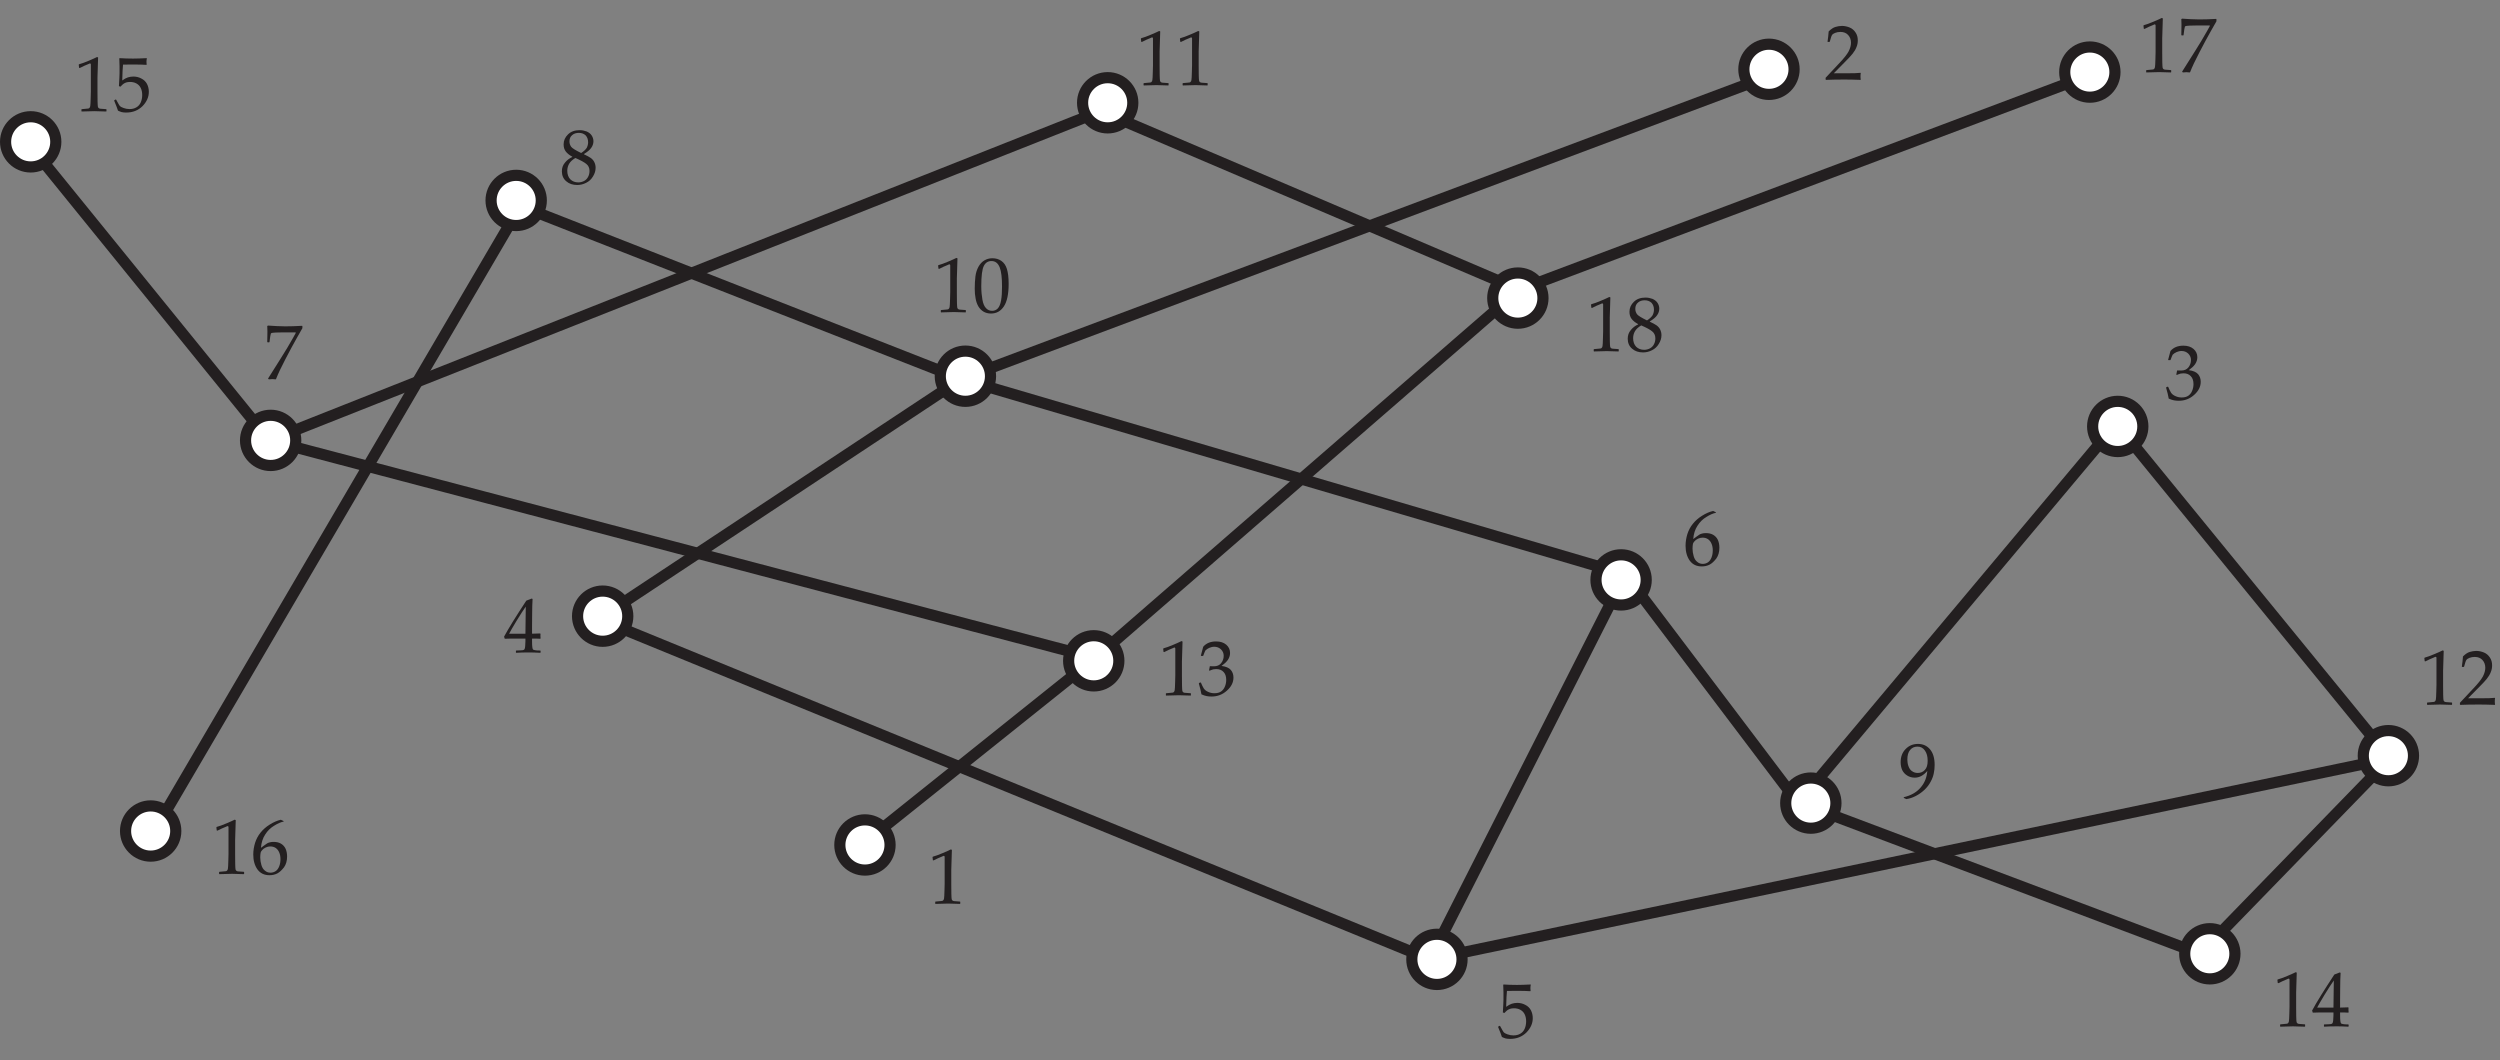 <?xml version="1.0" encoding="UTF-8"?>
<svg xmlns="http://www.w3.org/2000/svg" xmlns:xlink="http://www.w3.org/1999/xlink" width="448pt" height="190pt" viewBox="0 0 448 190" version="1.1">
<rect x="0" y="0" width="448" height="190" fill="#808080" stroke="none"/>
<defs>
<g>
<symbol overflow="visible" id="glyph0-0">
<path style="stroke:none;" d="M 4.016 -4.047 C 4.016 -4.312 3.938 -4.531 3.75 -4.703 C 3.578 -4.891 3.344 -4.969 3.047 -4.969 C 2.641 -4.969 2.328 -4.828 2.078 -4.547 C 1.828 -4.266 1.703 -3.938 1.703 -3.547 C 1.703 -3.031 1.859 -2.625 2.172 -2.312 C 2.484 -1.984 2.891 -1.828 3.422 -1.828 C 3.984 -1.828 4.484 -2.031 4.891 -2.438 C 5.297 -2.844 5.5 -3.344 5.5 -3.953 C 5.5 -4.641 5.25 -5.188 4.781 -5.641 C 4.297 -6.078 3.719 -6.281 3.047 -6.281 C 2.344 -6.281 1.719 -6.016 1.203 -5.5 C 0.688 -4.969 0.438 -4.344 0.438 -3.609 C 0.438 -2.703 0.734 -1.953 1.328 -1.344 C 1.953 -0.75 2.719 -0.469 3.672 -0.469 C 4.641 -0.469 5.438 -0.812 6.094 -1.516 C 6.75 -2.219 7.062 -3.062 7.062 -4.062 C 7.062 -4.891 6.812 -5.594 6.312 -6.203 C 5.812 -6.797 5.141 -7.203 4.312 -7.375 L 4.047 -6.875 C 4.781 -6.703 5.359 -6.375 5.781 -5.875 C 6.203 -5.391 6.406 -4.766 6.406 -4 C 6.406 -3.156 6.141 -2.453 5.641 -1.859 C 5.125 -1.281 4.484 -1 3.688 -1 C 2.938 -1 2.312 -1.25 1.812 -1.75 C 1.297 -2.234 1.047 -2.875 1.047 -3.641 C 1.047 -4.219 1.25 -4.703 1.641 -5.109 C 2.031 -5.531 2.5 -5.719 3.062 -5.719 C 3.562 -5.719 4 -5.547 4.359 -5.188 C 4.703 -4.828 4.891 -4.375 4.891 -3.844 C 4.891 -3.438 4.75 -3.062 4.484 -2.766 C 4.203 -2.484 3.844 -2.344 3.422 -2.344 C 3.078 -2.344 2.797 -2.453 2.578 -2.688 C 2.359 -2.922 2.234 -3.188 2.234 -3.5 C 2.234 -3.797 2.312 -4.047 2.453 -4.234 C 2.594 -4.422 2.781 -4.516 3.031 -4.516 C 3.391 -4.516 3.562 -4.359 3.562 -4 C 3.562 -3.797 3.422 -3.641 3.125 -3.547 L 3.297 -3.25 C 3.781 -3.344 4.016 -3.609 4.016 -4.047 Z M 4.016 -4.047 "/>
</symbol>
<symbol overflow="visible" id="glyph0-1">
<path style="stroke:none;" d="M 1.844 -8.125 L 2.516 -8.406 C 2.688 -8.484 2.781 -8.531 2.828 -8.547 C 2.859 -8.547 2.891 -8.547 2.891 -8.547 C 2.969 -8.547 3.016 -8.5 3.031 -8.391 C 3.031 -8.266 3.031 -7.547 3.031 -6.234 L 3.031 -3.531 C 3.031 -3.516 3.031 -3.109 3 -2.344 C 2.984 -1.547 2.953 -1.078 2.922 -0.906 C 2.891 -0.75 2.844 -0.641 2.781 -0.594 C 2.75 -0.531 2.656 -0.484 2.562 -0.469 C 2.469 -0.453 2.078 -0.406 1.406 -0.359 L 1.344 -0.312 L 1.344 0 L 1.391 0.062 C 2.594 0.016 3.359 0 3.672 0 C 4.078 0 4.781 0.016 5.781 0.062 L 5.828 0 L 5.828 -0.312 L 5.781 -0.359 C 5.188 -0.391 4.828 -0.422 4.719 -0.438 C 4.594 -0.453 4.516 -0.484 4.438 -0.547 C 4.375 -0.594 4.328 -0.672 4.297 -0.766 C 4.266 -0.875 4.25 -1.188 4.234 -1.734 C 4.234 -2.281 4.219 -2.875 4.219 -3.5 L 4.219 -6.031 C 4.219 -6.438 4.25 -7.625 4.328 -9.625 L 4.141 -9.703 C 3.844 -9.547 3.344 -9.328 2.641 -9.031 C 1.953 -8.734 1.375 -8.531 0.922 -8.406 L 0.859 -8.328 L 0.922 -7.766 L 1.047 -7.734 C 1.297 -7.875 1.562 -8 1.844 -8.125 Z M 1.844 -8.125 "/>
</symbol>
<symbol overflow="visible" id="glyph0-2">
<path style="stroke:none;" d="M 1.562 0.172 C 1.781 0.219 2.047 0.25 2.359 0.25 C 3.547 0.25 4.516 -0.141 5.297 -0.906 C 6.047 -1.688 6.422 -2.531 6.422 -3.469 C 6.422 -3.969 6.312 -4.438 6.094 -4.875 C 5.859 -5.312 5.531 -5.625 5.062 -5.859 C 4.625 -6.094 4.141 -6.203 3.641 -6.203 C 3.297 -6.203 2.969 -6.141 2.656 -6.047 C 2.359 -5.953 2.031 -5.766 1.656 -5.5 C 1.688 -6.859 1.734 -7.797 1.797 -8.344 C 1.984 -8.344 2.672 -8.359 3.859 -8.359 C 4.75 -8.359 5.453 -8.328 5.969 -8.297 L 6.031 -8.344 C 6.016 -8.562 6 -8.719 6 -8.812 C 6 -9.016 6.016 -9.219 6.062 -9.438 L 6.031 -9.5 C 5.078 -9.453 4.266 -9.422 3.578 -9.422 C 2.703 -9.422 1.906 -9.453 1.203 -9.5 L 1.125 -9.438 C 1.125 -9.375 1.125 -9.25 1.141 -9.047 C 1.156 -8.719 1.172 -8.375 1.172 -8.016 L 1.172 -6.797 C 1.172 -6.516 1.156 -6.234 1.141 -5.953 L 1.062 -4.484 L 1.344 -4.391 C 1.547 -4.609 1.703 -4.766 1.844 -4.875 C 1.984 -4.984 2.156 -5.062 2.359 -5.141 C 2.578 -5.203 2.797 -5.234 3.047 -5.234 C 3.453 -5.234 3.844 -5.156 4.188 -4.969 C 4.531 -4.781 4.797 -4.516 4.969 -4.156 C 5.141 -3.812 5.234 -3.391 5.234 -2.891 C 5.234 -2.406 5.141 -1.953 4.969 -1.562 C 4.797 -1.172 4.531 -0.875 4.172 -0.672 C 3.828 -0.469 3.422 -0.375 2.953 -0.375 C 2.594 -0.375 2.234 -0.438 1.906 -0.562 C 1.562 -0.688 1.359 -0.797 1.266 -0.891 C 1.156 -0.984 0.938 -1.375 0.562 -2.062 L 0.469 -2.094 L 0.234 -1.953 L 0.219 -1.859 C 0.562 -1.031 0.781 -0.453 0.891 -0.094 C 1.141 0.031 1.359 0.109 1.562 0.172 Z M 1.562 0.172 "/>
</symbol>
<symbol overflow="visible" id="glyph0-3">
<path style="stroke:none;" d="M 1.828 0.016 C 2.594 0 3.172 0 3.625 0 C 3.844 0 4.281 0 4.969 0.016 C 5.641 0.031 6.141 0.062 6.484 0.062 L 6.531 0 C 6.5 -0.141 6.484 -0.328 6.484 -0.547 C 6.484 -0.797 6.5 -1 6.531 -1.156 L 6.484 -1.203 C 5.938 -1.141 5.234 -1.125 4.406 -1.125 L 1.703 -1.125 L 3.844 -3.297 C 4.375 -3.828 4.781 -4.266 5.078 -4.641 C 5.391 -5.031 5.609 -5.406 5.766 -5.812 C 5.938 -6.219 6 -6.625 6 -7.016 C 6 -7.562 5.875 -8.031 5.594 -8.438 C 5.328 -8.844 4.984 -9.141 4.531 -9.328 C 4.109 -9.5 3.641 -9.609 3.156 -9.609 C 2.75 -9.609 2.359 -9.531 1.984 -9.422 C 1.609 -9.312 1.219 -9.047 0.781 -8.625 C 0.734 -8.016 0.672 -7.406 0.578 -6.797 L 0.625 -6.734 L 0.906 -6.734 L 0.984 -6.797 C 1.156 -7.438 1.281 -7.844 1.391 -7.984 C 1.484 -8.125 1.672 -8.25 1.938 -8.359 C 2.219 -8.469 2.531 -8.531 2.891 -8.531 C 3.469 -8.531 3.938 -8.344 4.266 -7.984 C 4.609 -7.609 4.781 -7.141 4.781 -6.594 C 4.781 -6.125 4.641 -5.594 4.359 -5.047 C 4.078 -4.516 3.469 -3.734 2.516 -2.75 L 0.234 -0.312 L 0.234 0 L 0.312 0.062 C 0.594 0.047 1.094 0.031 1.828 0.016 Z M 1.828 0.016 "/>
</symbol>
<symbol overflow="visible" id="glyph0-4">
<path style="stroke:none;" d="M 1.656 0.156 C 1.922 0.203 2.219 0.234 2.516 0.234 C 3.562 0.234 4.484 -0.109 5.266 -0.812 C 6.062 -1.516 6.453 -2.297 6.453 -3.172 C 6.453 -3.703 6.297 -4.156 5.984 -4.531 C 5.656 -4.906 5.094 -5.156 4.312 -5.25 C 4.781 -5.594 5.172 -5.938 5.438 -6.312 C 5.703 -6.703 5.844 -7.109 5.844 -7.578 C 5.844 -8.172 5.609 -8.672 5.156 -9.062 C 4.688 -9.453 4.094 -9.641 3.344 -9.641 C 2.375 -9.641 1.594 -9.344 1.031 -8.688 L 0.609 -7.094 L 0.672 -7.047 L 0.984 -7.047 L 1.047 -7.094 C 1.219 -7.562 1.344 -7.875 1.422 -8.016 C 1.609 -8.203 1.828 -8.359 2.109 -8.484 C 2.391 -8.609 2.688 -8.688 3.016 -8.688 C 3.484 -8.688 3.891 -8.531 4.219 -8.219 C 4.531 -7.906 4.703 -7.531 4.703 -7.078 C 4.703 -6.562 4.547 -6.125 4.234 -5.734 C 3.922 -5.359 3.5 -5.188 2.969 -5.188 C 2.844 -5.188 2.609 -5.188 2.219 -5.203 L 2.078 -4.469 L 2.156 -4.391 C 2.469 -4.516 2.703 -4.609 2.859 -4.641 C 3 -4.672 3.172 -4.688 3.359 -4.688 C 3.922 -4.688 4.375 -4.516 4.672 -4.172 C 5 -3.844 5.156 -3.359 5.156 -2.75 C 5.156 -2.297 5.062 -1.891 4.906 -1.531 C 4.766 -1.172 4.516 -0.875 4.234 -0.672 C 3.938 -0.469 3.547 -0.359 3.031 -0.359 C 2.641 -0.359 2.281 -0.438 1.938 -0.594 C 1.594 -0.734 1.328 -0.938 1.141 -1.203 C 0.969 -1.484 0.797 -1.828 0.625 -2.25 L 0.547 -2.297 L 0.297 -2.203 L 0.25 -2.094 C 0.469 -1.344 0.625 -0.703 0.719 -0.156 C 1.078 0 1.391 0.109 1.656 0.156 Z M 1.656 0.156 "/>
</symbol>
<symbol overflow="visible" id="glyph0-5">
<path style="stroke:none;" d="M 4.547 0 C 5.078 0 5.75 0.016 6.562 0.062 L 6.625 0 L 6.625 -0.297 L 6.547 -0.344 C 6.125 -0.344 5.797 -0.359 5.625 -0.406 C 5.453 -0.438 5.312 -0.469 5.266 -0.531 C 5.203 -0.609 5.172 -0.734 5.141 -0.953 C 5.109 -1.156 5.094 -1.531 5.094 -2.047 L 5.094 -2.484 L 5.453 -2.484 C 5.734 -2.484 6.109 -2.484 6.547 -2.453 L 6.625 -2.516 C 6.609 -2.656 6.609 -2.812 6.594 -2.953 C 6.594 -3.031 6.609 -3.156 6.609 -3.328 L 6.547 -3.406 C 6.203 -3.391 5.719 -3.375 5.094 -3.359 L 5.094 -4.781 L 5.109 -6.703 C 5.109 -7.859 5.141 -8.812 5.188 -9.594 L 5.016 -9.656 L 4.062 -9.281 C 2.203 -6.453 0.875 -4.312 0.078 -2.828 L 0.203 -2.453 C 0.797 -2.484 1.547 -2.484 2.406 -2.484 L 3.906 -2.484 L 3.906 -1.984 C 3.906 -1.672 3.891 -1.375 3.859 -1.094 C 3.844 -0.797 3.781 -0.625 3.719 -0.562 C 3.672 -0.469 3.562 -0.438 3.438 -0.406 C 3.312 -0.391 2.922 -0.359 2.25 -0.344 L 2.203 -0.297 L 2.203 0 L 2.25 0.062 C 2.891 0.016 3.672 0 4.547 0 Z M 2.312 -5.656 C 2.984 -6.75 3.531 -7.609 3.969 -8.219 L 3.906 -3.359 L 0.984 -3.359 C 1.203 -3.797 1.656 -4.562 2.312 -5.656 Z M 2.312 -5.656 "/>
</symbol>
<symbol overflow="visible" id="glyph0-6">
<path style="stroke:none;" d="M 5.406 -9.688 C 4.766 -9.547 4.094 -9.25 3.422 -8.828 C 2.75 -8.406 2.203 -7.922 1.766 -7.375 C 1.328 -6.828 1.016 -6.234 0.797 -5.562 C 0.594 -4.891 0.469 -4.188 0.469 -3.453 C 0.469 -2.359 0.734 -1.453 1.234 -0.766 C 1.75 -0.078 2.453 0.25 3.375 0.25 C 3.906 0.25 4.375 0.141 4.797 -0.078 C 5.203 -0.297 5.594 -0.672 5.984 -1.172 C 6.344 -1.688 6.531 -2.328 6.531 -3.094 C 6.531 -3.625 6.438 -4.109 6.25 -4.516 C 6.062 -4.906 5.781 -5.203 5.406 -5.422 C 5.047 -5.625 4.609 -5.719 4.141 -5.719 C 3.875 -5.719 3.641 -5.703 3.438 -5.641 C 3.234 -5.594 3.078 -5.531 2.953 -5.453 C 2.844 -5.375 2.641 -5.25 2.375 -5.047 C 2.188 -4.906 2 -4.766 1.844 -4.656 C 1.922 -5.594 2.172 -6.391 2.609 -7.047 C 3.031 -7.719 3.562 -8.234 4.219 -8.625 C 4.844 -9.016 5.406 -9.266 5.906 -9.359 L 5.906 -9.453 Z M 1.781 -3.719 C 1.812 -3.922 1.922 -4.109 2.078 -4.266 C 2.219 -4.438 2.422 -4.578 2.703 -4.719 C 2.969 -4.844 3.25 -4.906 3.516 -4.906 C 3.891 -4.906 4.219 -4.812 4.5 -4.625 C 4.781 -4.422 4.984 -4.156 5.125 -3.812 C 5.281 -3.453 5.344 -3.062 5.344 -2.625 C 5.344 -2.188 5.281 -1.766 5.125 -1.359 C 4.969 -0.969 4.766 -0.672 4.484 -0.484 C 4.203 -0.297 3.891 -0.203 3.562 -0.203 C 3.156 -0.203 2.828 -0.328 2.547 -0.578 C 2.25 -0.812 2.047 -1.141 1.922 -1.594 C 1.797 -2.031 1.719 -2.484 1.719 -2.922 C 1.719 -3.281 1.75 -3.547 1.781 -3.719 Z M 1.781 -3.719 "/>
</symbol>
<symbol overflow="visible" id="glyph0-7">
<path style="stroke:none;" d="M 1.562 0.016 C 1.703 0.016 1.906 0.031 2.156 0.062 L 2.219 0 C 2.578 -0.922 3.141 -2.125 3.906 -3.578 C 4.672 -5.047 5.344 -6.312 5.953 -7.375 L 6.938 -9.109 L 6.938 -9.484 L 6.875 -9.531 C 5.781 -9.469 4.781 -9.438 3.844 -9.438 C 3.578 -9.438 3.078 -9.453 2.312 -9.484 C 1.547 -9.516 1.031 -9.547 0.781 -9.578 L 0.641 -9.5 C 0.672 -9.062 0.672 -8.719 0.672 -8.516 L 0.641 -6.641 L 0.703 -6.578 L 1 -6.578 L 1.047 -6.641 L 1.172 -7.609 C 1.219 -7.891 1.25 -8.062 1.281 -8.125 C 1.297 -8.172 1.359 -8.219 1.422 -8.25 C 1.5 -8.281 1.75 -8.297 2.156 -8.328 C 2.578 -8.344 3.047 -8.359 3.578 -8.359 L 5.703 -8.359 L 5.766 -8.281 C 5.641 -8.047 5.469 -7.734 5.25 -7.344 L 4.234 -5.594 L 3.047 -3.672 L 1.797 -1.688 C 1.281 -0.875 0.938 -0.344 0.781 -0.078 L 0.922 0.062 C 1.141 0.031 1.359 0.016 1.562 0.016 Z M 1.562 0.016 "/>
</symbol>
<symbol overflow="visible" id="glyph0-8">
<path style="stroke:none;" d="M 2.297 -4.781 C 1.781 -4.547 1.328 -4.203 0.984 -3.766 C 0.609 -3.328 0.438 -2.812 0.438 -2.219 C 0.438 -1.469 0.703 -0.875 1.219 -0.438 C 1.734 0.016 2.391 0.234 3.188 0.234 C 3.734 0.234 4.266 0.109 4.781 -0.156 C 5.297 -0.406 5.703 -0.781 6 -1.281 C 6.328 -1.797 6.484 -2.312 6.484 -2.859 C 6.484 -3.25 6.391 -3.594 6.234 -3.906 C 6.078 -4.203 5.859 -4.438 5.594 -4.625 C 5.344 -4.797 4.953 -5.016 4.406 -5.266 L 4.406 -5.328 C 5.047 -5.719 5.469 -6.078 5.719 -6.453 C 5.969 -6.812 6.094 -7.203 6.094 -7.609 C 6.094 -7.984 5.984 -8.328 5.781 -8.641 C 5.578 -8.953 5.266 -9.188 4.891 -9.359 C 4.5 -9.5 4.094 -9.594 3.625 -9.594 C 2.75 -9.594 2.047 -9.344 1.531 -8.828 C 1.016 -8.328 0.75 -7.734 0.75 -7.047 C 0.75 -6.531 0.875 -6.125 1.141 -5.766 C 1.406 -5.422 1.797 -5.109 2.297 -4.844 Z M 2.109 -6.609 C 1.906 -6.891 1.797 -7.203 1.797 -7.578 C 1.797 -8.062 1.953 -8.438 2.281 -8.703 C 2.594 -8.984 3 -9.109 3.484 -9.109 C 3.984 -9.109 4.375 -8.953 4.688 -8.672 C 4.984 -8.359 5.141 -7.938 5.141 -7.422 C 5.141 -7.062 5.047 -6.734 4.891 -6.422 C 4.703 -6.125 4.375 -5.812 3.891 -5.5 C 2.906 -5.984 2.312 -6.344 2.109 -6.609 Z M 4.812 -3.547 C 5.188 -3.25 5.391 -2.828 5.391 -2.297 C 5.391 -1.922 5.312 -1.562 5.156 -1.266 C 5 -0.938 4.766 -0.688 4.438 -0.5 C 4.109 -0.328 3.766 -0.234 3.375 -0.234 C 2.797 -0.234 2.328 -0.422 1.953 -0.781 C 1.594 -1.156 1.406 -1.672 1.406 -2.328 C 1.406 -2.781 1.531 -3.203 1.734 -3.562 C 1.953 -3.938 2.312 -4.281 2.859 -4.609 C 3.797 -4.203 4.453 -3.844 4.812 -3.547 Z M 4.812 -3.547 "/>
</symbol>
<symbol overflow="visible" id="glyph0-9">
<path style="stroke:none;" d="M 1.359 0.281 C 1.922 0.203 2.484 0.016 3.062 -0.281 C 3.641 -0.578 4.156 -0.953 4.625 -1.391 C 5.078 -1.828 5.453 -2.312 5.719 -2.828 C 6 -3.328 6.188 -3.844 6.281 -4.328 C 6.391 -4.812 6.438 -5.328 6.438 -5.859 C 6.438 -7.062 6.156 -8 5.609 -8.641 C 5.062 -9.281 4.359 -9.609 3.453 -9.609 C 2.578 -9.609 1.844 -9.312 1.25 -8.703 C 0.656 -8.109 0.344 -7.328 0.344 -6.328 C 0.344 -5.797 0.453 -5.312 0.625 -4.922 C 0.828 -4.516 1.109 -4.203 1.5 -3.953 C 1.891 -3.703 2.359 -3.562 2.875 -3.562 C 3.703 -3.562 4.453 -3.969 5.125 -4.766 C 5.031 -3.562 4.625 -2.578 3.891 -1.75 C 3.172 -0.922 2.172 -0.359 0.906 -0.062 L 0.906 0.062 Z M 2.047 -8.531 C 2.375 -8.938 2.828 -9.125 3.375 -9.125 C 3.938 -9.125 4.375 -8.891 4.703 -8.406 C 5.031 -7.938 5.188 -7.344 5.188 -6.578 C 5.188 -5.859 5.031 -5.312 4.688 -4.953 C 4.375 -4.594 3.938 -4.406 3.406 -4.406 C 3.016 -4.406 2.672 -4.516 2.375 -4.734 C 2.094 -4.922 1.891 -5.219 1.75 -5.609 C 1.609 -5.984 1.547 -6.391 1.547 -6.781 C 1.547 -7.547 1.703 -8.141 2.047 -8.531 Z M 2.047 -8.531 "/>
</symbol>
<symbol overflow="visible" id="glyph0-10">
<path style="stroke:none;" d="M 0.578 -2.422 C 0.672 -1.875 0.844 -1.406 1.078 -1 C 1.328 -0.594 1.641 -0.281 2.016 -0.062 C 2.391 0.156 2.844 0.266 3.328 0.266 C 4.328 0.266 5.094 -0.172 5.656 -1.031 C 6.219 -1.891 6.5 -3.234 6.5 -5.047 C 6.5 -6.172 6.391 -7.062 6.188 -7.719 C 5.984 -8.375 5.656 -8.844 5.188 -9.172 C 4.734 -9.484 4.188 -9.641 3.578 -9.641 C 3.031 -9.641 2.562 -9.5 2.141 -9.25 C 1.719 -9 1.375 -8.625 1.094 -8.125 C 0.812 -7.609 0.625 -7.031 0.547 -6.391 C 0.469 -5.719 0.422 -5 0.422 -4.188 C 0.422 -3.562 0.469 -2.984 0.578 -2.422 Z M 2.062 -8.281 C 2.359 -8.859 2.812 -9.141 3.422 -9.141 C 4.094 -9.141 4.578 -8.781 4.891 -8.016 C 5.188 -7.281 5.312 -6.125 5.312 -4.562 C 5.312 -3.562 5.266 -2.75 5.141 -2.062 C 5.016 -1.391 4.812 -0.906 4.531 -0.625 C 4.266 -0.359 3.938 -0.219 3.531 -0.219 C 3.109 -0.219 2.75 -0.375 2.453 -0.688 C 2.141 -1 1.922 -1.516 1.797 -2.219 C 1.672 -2.938 1.594 -3.719 1.594 -4.594 C 1.594 -6.469 1.75 -7.703 2.062 -8.281 Z M 2.062 -8.281 "/>
</symbol>
</g>
<clipPath id="clip1">
  <path d="M 434 116 L 447.586 116 L 447.586 127 L 434 127 Z M 434 116 "/>
</clipPath>
<clipPath id="clip2">
  <path d="M 301 0.906 L 333 0.906 L 333 29 L 301 29 Z M 301 0.906 "/>
</clipPath>
<clipPath id="clip3">
  <path d="M 358 0.906 L 391 0.906 L 391 29 L 358 29 Z M 358 0.906 "/>
</clipPath>
</defs>
<g id="surface1">
<path style="fill:none;stroke-width:20;stroke-linecap:butt;stroke-linejoin:miter;stroke:rgb(13.73%,12.16%,12.549%);stroke-opacity:1;stroke-miterlimit:4;" d="M 3732.5 1760.82 L 2722.5 1380.82 " transform="matrix(0.1,0,0,-0.1,0,190)"/>
<path style="fill:none;stroke-width:20;stroke-linecap:butt;stroke-linejoin:miter;stroke:rgb(13.73%,12.16%,12.549%);stroke-opacity:1;stroke-miterlimit:4;" d="M 932.5 1530.82 L 1722.5 1220.82 " transform="matrix(0.1,0,0,-0.1,0,190)"/>
<path style="fill:none;stroke-width:20;stroke-linecap:butt;stroke-linejoin:miter;stroke:rgb(13.73%,12.16%,12.549%);stroke-opacity:1;stroke-miterlimit:4;" d="M 1722.5 1220.82 L 1072.5 790.82 " transform="matrix(0.1,0,0,-0.1,0,190)"/>
<path style="fill:none;stroke-width:20;stroke-linecap:butt;stroke-linejoin:miter;stroke:rgb(13.73%,12.16%,12.549%);stroke-opacity:1;stroke-miterlimit:4;" d="M 1072.5 790.82 L 2562.5 180.82 " transform="matrix(0.1,0,0,-0.1,0,190)"/>
<path style="fill:none;stroke-width:20;stroke-linecap:butt;stroke-linejoin:miter;stroke:rgb(13.73%,12.16%,12.549%);stroke-opacity:1;stroke-miterlimit:4;" d="M 482.5 1110.82 L 1962.5 720.82 " transform="matrix(0.1,0,0,-0.1,0,190)"/>
<path style="fill:none;stroke-width:20;stroke-linecap:butt;stroke-linejoin:miter;stroke:rgb(13.73%,12.16%,12.549%);stroke-opacity:1;stroke-miterlimit:4;" d="M 932.5 1530.82 L 282.5 420.82 " transform="matrix(0.1,0,0,-0.1,0,190)"/>
<path style="fill:none;stroke-width:20;stroke-linecap:butt;stroke-linejoin:miter;stroke:rgb(13.73%,12.16%,12.549%);stroke-opacity:1;stroke-miterlimit:4;" d="M 52.5 1640.82 L 482.5 1110.82 " transform="matrix(0.1,0,0,-0.1,0,190)"/>
<path style="fill:none;stroke-width:20;stroke-linecap:butt;stroke-linejoin:miter;stroke:rgb(13.73%,12.16%,12.549%);stroke-opacity:1;stroke-miterlimit:4;" d="M 1972.5 1700.82 L 482.5 1110.82 " transform="matrix(0.1,0,0,-0.1,0,190)"/>
<path style="fill:none;stroke-width:20;stroke-linecap:butt;stroke-linejoin:miter;stroke:rgb(13.73%,12.16%,12.549%);stroke-opacity:1;stroke-miterlimit:4;" d="M 1722.5 1220.82 L 2912.5 870.82 " transform="matrix(0.1,0,0,-0.1,0,190)"/>
<path style="fill:none;stroke-width:20;stroke-linecap:butt;stroke-linejoin:miter;stroke:rgb(13.73%,12.16%,12.549%);stroke-opacity:1;stroke-miterlimit:4;" d="M 2912.5 870.82 L 3222.5 460.82 " transform="matrix(0.1,0,0,-0.1,0,190)"/>
<path style="fill:none;stroke-width:20;stroke-linecap:butt;stroke-linejoin:miter;stroke:rgb(13.73%,12.16%,12.549%);stroke-opacity:1;stroke-miterlimit:4;" d="M 1722.5 1220.82 L 3162.5 1760.82 " transform="matrix(0.1,0,0,-0.1,0,190)"/>
<path style="fill:none;stroke-width:20;stroke-linecap:butt;stroke-linejoin:miter;stroke:rgb(13.73%,12.16%,12.549%);stroke-opacity:1;stroke-miterlimit:4;" d="M 1962.5 720.82 L 2722.5 1380.82 " transform="matrix(0.1,0,0,-0.1,0,190)"/>
<path style="fill:none;stroke-width:20;stroke-linecap:butt;stroke-linejoin:miter;stroke:rgb(13.73%,12.16%,12.549%);stroke-opacity:1;stroke-miterlimit:4;" d="M 1972.5 1700.82 L 2722.5 1380.82 " transform="matrix(0.1,0,0,-0.1,0,190)"/>
<path style="fill:none;stroke-width:20;stroke-linecap:butt;stroke-linejoin:miter;stroke:rgb(13.73%,12.16%,12.549%);stroke-opacity:1;stroke-miterlimit:4;" d="M 1962.5 720.82 L 1562.5 400.82 " transform="matrix(0.1,0,0,-0.1,0,190)"/>
<path style="fill:none;stroke-width:20;stroke-linecap:butt;stroke-linejoin:miter;stroke:rgb(13.73%,12.16%,12.549%);stroke-opacity:1;stroke-miterlimit:4;" d="M 3252.5 450.82 L 3942.5 190.82 " transform="matrix(0.1,0,0,-0.1,0,190)"/>
<path style="fill:none;stroke-width:20;stroke-linecap:butt;stroke-linejoin:miter;stroke:rgb(13.73%,12.16%,12.549%);stroke-opacity:1;stroke-miterlimit:4;" d="M 3792.5 1140.82 L 3222.5 460.82 " transform="matrix(0.1,0,0,-0.1,0,190)"/>
<path style="fill:none;stroke-width:20;stroke-linecap:butt;stroke-linejoin:miter;stroke:rgb(13.73%,12.16%,12.549%);stroke-opacity:1;stroke-miterlimit:4;" d="M 3792.5 1140.82 L 4282.5 540.82 " transform="matrix(0.1,0,0,-0.1,0,190)"/>
<path style="fill:none;stroke-width:20;stroke-linecap:butt;stroke-linejoin:miter;stroke:rgb(13.73%,12.16%,12.549%);stroke-opacity:1;stroke-miterlimit:4;" d="M 4282.5 540.82 L 3942.5 190.82 " transform="matrix(0.1,0,0,-0.1,0,190)"/>
<path style="fill:none;stroke-width:20;stroke-linecap:butt;stroke-linejoin:miter;stroke:rgb(13.73%,12.16%,12.549%);stroke-opacity:1;stroke-miterlimit:4;" d="M 2912.5 870.82 L 2562.5 180.82 " transform="matrix(0.1,0,0,-0.1,0,190)"/>
<path style="fill:none;stroke-width:20;stroke-linecap:butt;stroke-linejoin:miter;stroke:rgb(13.73%,12.16%,12.549%);stroke-opacity:1;stroke-miterlimit:4;" d="M 2562.5 180.82 L 4282.5 540.82 " transform="matrix(0.1,0,0,-0.1,0,190)"/>
<g style="fill:rgb(13.73%,12.16%,12.549%);fill-opacity:1;">
  <use xlink:href="#glyph0-1" x="166.25" y="161.919"/>
</g>
<g style="fill:rgb(13.73%,12.16%,12.549%);fill-opacity:1;">
  <use xlink:href="#glyph0-2" x="268.25" y="185.919"/>
</g>
<g style="fill:rgb(13.73%,12.16%,12.549%);fill-opacity:1;">
  <use xlink:href="#glyph0-3" x="326.917" y="14.252"/>
</g>
<g style="fill:rgb(13.73%,12.16%,12.549%);fill-opacity:1;">
  <use xlink:href="#glyph0-4" x="387.917" y="71.585"/>
</g>
<g style="fill:rgb(13.73%,12.16%,12.549%);fill-opacity:1;">
  <use xlink:href="#glyph0-5" x="90.25" y="116.919"/>
</g>
<g style="fill:rgb(13.73%,12.16%,12.549%);fill-opacity:1;">
  <use xlink:href="#glyph0-6" x="301.583" y="101.252"/>
</g>
<g style="fill:rgb(13.73%,12.16%,12.549%);fill-opacity:1;">
  <use xlink:href="#glyph0-7" x="47.25" y="67.919"/>
</g>
<g style="fill:rgb(13.73%,12.16%,12.549%);fill-opacity:1;">
  <use xlink:href="#glyph0-8" x="100.25" y="32.919"/>
</g>
<g style="fill:rgb(13.73%,12.16%,12.549%);fill-opacity:1;">
  <use xlink:href="#glyph0-9" x="340.25" y="142.919"/>
</g>
<g style="fill:rgb(13.73%,12.16%,12.549%);fill-opacity:1;">
  <use xlink:href="#glyph0-1" x="167.25" y="55.919"/>
  <use xlink:href="#glyph0-10" x="174.25" y="55.919"/>
</g>
<g style="fill:rgb(13.73%,12.16%,12.549%);fill-opacity:1;">
  <use xlink:href="#glyph0-1" x="203.583" y="15.252"/>
  <use xlink:href="#glyph0-1" x="210.583" y="15.252"/>
</g>
<g clip-path="url(#clip1)" clip-rule="nonzero">
<g style="fill:rgb(13.73%,12.16%,12.549%);fill-opacity:1;">
  <use xlink:href="#glyph0-1" x="433.584" y="126.252"/>
  <use xlink:href="#glyph0-3" x="440.584" y="126.252"/>
</g>
</g>
<g style="fill:rgb(13.73%,12.16%,12.549%);fill-opacity:1;">
  <use xlink:href="#glyph0-1" x="207.583" y="124.586"/>
  <use xlink:href="#glyph0-4" x="214.583" y="124.586"/>
</g>
<g style="fill:rgb(13.73%,12.16%,12.549%);fill-opacity:1;">
  <use xlink:href="#glyph0-1" x="407.25" y="183.92"/>
  <use xlink:href="#glyph0-5" x="414.25" y="183.92"/>
</g>
<g style="fill:rgb(13.73%,12.16%,12.549%);fill-opacity:1;">
  <use xlink:href="#glyph0-1" x="13.25" y="19.92"/>
  <use xlink:href="#glyph0-2" x="20.25" y="19.92"/>
</g>
<g style="fill:rgb(13.73%,12.16%,12.549%);fill-opacity:1;">
  <use xlink:href="#glyph0-1" x="37.916" y="156.587"/>
  <use xlink:href="#glyph0-6" x="44.916" y="156.587"/>
</g>
<g style="fill:rgb(13.73%,12.16%,12.549%);fill-opacity:1;">
  <use xlink:href="#glyph0-1" x="383.25" y="12.92"/>
  <use xlink:href="#glyph0-7" x="390.25" y="12.92"/>
</g>
<g style="fill:rgb(13.73%,12.16%,12.549%);fill-opacity:1;">
  <use xlink:href="#glyph0-1" x="284.25" y="62.92"/>
  <use xlink:href="#glyph0-8" x="291.25" y="62.92"/>
</g>
<path style=" stroke:none;fill-rule:nonzero;fill:rgb(100%,100%,100%);fill-opacity:1;" d="M 10 25.418 C 10 22.934 7.984 20.918 5.5 20.918 C 3.016 20.918 1 22.934 1 25.418 C 1 27.902 3.016 29.918 5.5 29.918 C 7.984 29.918 10 27.902 10 25.418 "/>
<path style="fill:none;stroke-width:20;stroke-linecap:butt;stroke-linejoin:miter;stroke:rgb(13.73%,12.16%,12.549%);stroke-opacity:1;stroke-miterlimit:4;" d="M 100 1645.82 C 100 1670.664 79.844 1690.82 55 1690.82 C 30.156 1690.82 10 1670.664 10 1645.82 C 10 1620.977 30.156 1600.82 55 1600.82 C 79.844 1600.82 100 1620.977 100 1645.82 Z M 100 1645.82 " transform="matrix(0.1,0,0,-0.1,0,190)"/>
<path style=" stroke:none;fill-rule:nonzero;fill:rgb(100%,100%,100%);fill-opacity:1;" d="M 97 35.918 C 97 33.434 94.984 31.418 92.5 31.418 C 90.016 31.418 88 33.434 88 35.918 C 88 38.402 90.016 40.418 92.5 40.418 C 94.984 40.418 97 38.402 97 35.918 "/>
<path style="fill:none;stroke-width:20;stroke-linecap:butt;stroke-linejoin:miter;stroke:rgb(13.73%,12.16%,12.549%);stroke-opacity:1;stroke-miterlimit:4;" d="M 970 1540.82 C 970 1565.664 949.844 1585.82 925 1585.82 C 900.156 1585.82 880 1565.664 880 1540.82 C 880 1515.977 900.156 1495.82 925 1495.82 C 949.844 1495.82 970 1515.977 970 1540.82 Z M 970 1540.82 " transform="matrix(0.1,0,0,-0.1,0,190)"/>
<path style=" stroke:none;fill-rule:nonzero;fill:rgb(100%,100%,100%);fill-opacity:1;" d="M 321.5 12.418 C 321.5 9.934 319.484 7.918 317 7.918 C 314.516 7.918 312.5 9.934 312.5 12.418 C 312.5 14.902 314.516 16.918 317 16.918 C 319.484 16.918 321.5 14.902 321.5 12.418 "/>
<g clip-path="url(#clip2)" clip-rule="nonzero">
<path style="fill:none;stroke-width:20;stroke-linecap:butt;stroke-linejoin:miter;stroke:rgb(13.73%,12.16%,12.549%);stroke-opacity:1;stroke-miterlimit:4;" d="M 3215 1775.82 C 3215 1800.664 3194.844 1820.82 3170 1820.82 C 3145.156 1820.82 3125 1800.664 3125 1775.82 C 3125 1750.977 3145.156 1730.82 3170 1730.82 C 3194.844 1730.82 3215 1750.977 3215 1775.82 Z M 3215 1775.82 " transform="matrix(0.1,0,0,-0.1,0,190)"/>
</g>
<path style=" stroke:none;fill-rule:nonzero;fill:rgb(100%,100%,100%);fill-opacity:1;" d="M 276.5 53.418 C 276.5 50.934 274.484 48.918 272 48.918 C 269.516 48.918 267.5 50.934 267.5 53.418 C 267.5 55.902 269.516 57.918 272 57.918 C 274.484 57.918 276.5 55.902 276.5 53.418 "/>
<path style="fill:none;stroke-width:20;stroke-linecap:butt;stroke-linejoin:miter;stroke:rgb(13.73%,12.16%,12.549%);stroke-opacity:1;stroke-miterlimit:4;" d="M 2765 1365.82 C 2765 1390.664 2744.844 1410.82 2720 1410.82 C 2695.156 1410.82 2675 1390.664 2675 1365.82 C 2675 1340.977 2695.156 1320.82 2720 1320.82 C 2744.844 1320.82 2765 1340.977 2765 1365.82 Z M 2765 1365.82 " transform="matrix(0.1,0,0,-0.1,0,190)"/>
<path style=" stroke:none;fill-rule:nonzero;fill:rgb(100%,100%,100%);fill-opacity:1;" d="M 53 78.918 C 53 76.434 50.984 74.418 48.5 74.418 C 46.016 74.418 44 76.434 44 78.918 C 44 81.402 46.016 83.418 48.5 83.418 C 50.984 83.418 53 81.402 53 78.918 "/>
<path style="fill:none;stroke-width:20;stroke-linecap:butt;stroke-linejoin:miter;stroke:rgb(13.73%,12.16%,12.549%);stroke-opacity:1;stroke-miterlimit:4;" d="M 530 1110.82 C 530 1135.664 509.844 1155.82 485 1155.82 C 460.156 1155.82 440 1135.664 440 1110.82 C 440 1085.977 460.156 1065.82 485 1065.82 C 509.844 1065.82 530 1085.977 530 1110.82 Z M 530 1110.82 " transform="matrix(0.1,0,0,-0.1,0,190)"/>
<path style=" stroke:none;fill-rule:nonzero;fill:rgb(100%,100%,100%);fill-opacity:1;" d="M 200.5 118.418 C 200.5 115.934 198.484 113.918 196 113.918 C 193.516 113.918 191.5 115.934 191.5 118.418 C 191.5 120.902 193.516 122.918 196 122.918 C 198.484 122.918 200.5 120.902 200.5 118.418 "/>
<path style="fill:none;stroke-width:20;stroke-linecap:butt;stroke-linejoin:miter;stroke:rgb(13.73%,12.16%,12.549%);stroke-opacity:1;stroke-miterlimit:4;" d="M 2005 715.82 C 2005 740.664 1984.844 760.82 1960 760.82 C 1935.156 760.82 1915 740.664 1915 715.82 C 1915 690.977 1935.156 670.82 1960 670.82 C 1984.844 670.82 2005 690.977 2005 715.82 Z M 2005 715.82 " transform="matrix(0.1,0,0,-0.1,0,190)"/>
<path style=" stroke:none;fill-rule:nonzero;fill:rgb(100%,100%,100%);fill-opacity:1;" d="M 295 103.918 C 295 101.434 292.984 99.418 290.5 99.418 C 288.016 99.418 286 101.434 286 103.918 C 286 106.402 288.016 108.418 290.5 108.418 C 292.984 108.418 295 106.402 295 103.918 "/>
<path style="fill:none;stroke-width:20;stroke-linecap:butt;stroke-linejoin:miter;stroke:rgb(13.73%,12.16%,12.549%);stroke-opacity:1;stroke-miterlimit:4;" d="M 2950 860.82 C 2950 885.664 2929.844 905.82 2905 905.82 C 2880.156 905.82 2860 885.664 2860 860.82 C 2860 835.977 2880.156 815.82 2905 815.82 C 2929.844 815.82 2950 835.977 2950 860.82 Z M 2950 860.82 " transform="matrix(0.1,0,0,-0.1,0,190)"/>
<path style=" stroke:none;fill-rule:nonzero;fill:rgb(100%,100%,100%);fill-opacity:1;" d="M 329 143.918 C 329 141.434 326.984 139.418 324.5 139.418 C 322.016 139.418 320 141.434 320 143.918 C 320 146.402 322.016 148.418 324.5 148.418 C 326.984 148.418 329 146.402 329 143.918 "/>
<path style="fill:none;stroke-width:20;stroke-linecap:butt;stroke-linejoin:miter;stroke:rgb(13.73%,12.16%,12.549%);stroke-opacity:1;stroke-miterlimit:4;" d="M 3290 460.82 C 3290 485.664 3269.844 505.82 3245 505.82 C 3220.156 505.82 3200 485.664 3200 460.82 C 3200 435.977 3220.156 415.82 3245 415.82 C 3269.844 415.82 3290 435.977 3290 460.82 Z M 3290 460.82 " transform="matrix(0.1,0,0,-0.1,0,190)"/>
<path style=" stroke:none;fill-rule:nonzero;fill:rgb(100%,100%,100%);fill-opacity:1;" d="M 159.5 151.418 C 159.5 148.934 157.484 146.918 155 146.918 C 152.516 146.918 150.5 148.934 150.5 151.418 C 150.5 153.902 152.516 155.918 155 155.918 C 157.484 155.918 159.5 153.902 159.5 151.418 "/>
<path style="fill:none;stroke-width:20;stroke-linecap:butt;stroke-linejoin:miter;stroke:rgb(13.73%,12.16%,12.549%);stroke-opacity:1;stroke-miterlimit:4;" d="M 1595 385.82 C 1595 410.664 1574.844 430.82 1550 430.82 C 1525.156 430.82 1505 410.664 1505 385.82 C 1505 360.977 1525.156 340.82 1550 340.82 C 1574.844 340.82 1595 360.977 1595 385.82 Z M 1595 385.82 " transform="matrix(0.1,0,0,-0.1,0,190)"/>
<path style=" stroke:none;fill-rule:nonzero;fill:rgb(100%,100%,100%);fill-opacity:1;" d="M 262 171.918 C 262 169.434 259.984 167.418 257.5 167.418 C 255.016 167.418 253 169.434 253 171.918 C 253 174.402 255.016 176.418 257.5 176.418 C 259.984 176.418 262 174.402 262 171.918 "/>
<path style="fill:none;stroke-width:20;stroke-linecap:butt;stroke-linejoin:miter;stroke:rgb(13.73%,12.16%,12.549%);stroke-opacity:1;stroke-miterlimit:4;" d="M 2620 180.82 C 2620 205.664 2599.844 225.82 2575 225.82 C 2550.156 225.82 2530 205.664 2530 180.82 C 2530 155.977 2550.156 135.82 2575 135.82 C 2599.844 135.82 2620 155.977 2620 180.82 Z M 2620 180.82 " transform="matrix(0.1,0,0,-0.1,0,190)"/>
<path style=" stroke:none;fill-rule:nonzero;fill:rgb(100%,100%,100%);fill-opacity:1;" d="M 432.5 135.418 C 432.5 132.934 430.484 130.918 428 130.918 C 425.516 130.918 423.5 132.934 423.5 135.418 C 423.5 137.902 425.516 139.918 428 139.918 C 430.484 139.918 432.5 137.902 432.5 135.418 "/>
<path style="fill:none;stroke-width:20;stroke-linecap:butt;stroke-linejoin:miter;stroke:rgb(13.73%,12.16%,12.549%);stroke-opacity:1;stroke-miterlimit:4;" d="M 4325 545.82 C 4325 570.664 4304.844 590.82 4280 590.82 C 4255.156 590.82 4235 570.664 4235 545.82 C 4235 520.977 4255.156 500.82 4280 500.82 C 4304.844 500.82 4325 520.977 4325 545.82 Z M 4325 545.82 " transform="matrix(0.1,0,0,-0.1,0,190)"/>
<path style=" stroke:none;fill-rule:nonzero;fill:rgb(100%,100%,100%);fill-opacity:1;" d="M 112.5 110.418 C 112.5 107.934 110.484 105.918 108 105.918 C 105.516 105.918 103.5 107.934 103.5 110.418 C 103.5 112.902 105.516 114.918 108 114.918 C 110.484 114.918 112.5 112.902 112.5 110.418 "/>
<path style="fill:none;stroke-width:20;stroke-linecap:butt;stroke-linejoin:miter;stroke:rgb(13.73%,12.16%,12.549%);stroke-opacity:1;stroke-miterlimit:4;" d="M 1125 795.82 C 1125 820.664 1104.844 840.82 1080 840.82 C 1055.156 840.82 1035 820.664 1035 795.82 C 1035 770.977 1055.156 750.82 1080 750.82 C 1104.844 750.82 1125 770.977 1125 795.82 Z M 1125 795.82 " transform="matrix(0.1,0,0,-0.1,0,190)"/>
<path style=" stroke:none;fill-rule:nonzero;fill:rgb(100%,100%,100%);fill-opacity:1;" d="M 203 18.418 C 203 15.934 200.984 13.918 198.5 13.918 C 196.016 13.918 194 15.934 194 18.418 C 194 20.902 196.016 22.918 198.5 22.918 C 200.984 22.918 203 20.902 203 18.418 "/>
<path style="fill:none;stroke-width:20;stroke-linecap:butt;stroke-linejoin:miter;stroke:rgb(13.73%,12.16%,12.549%);stroke-opacity:1;stroke-miterlimit:4;" d="M 2030 1715.82 C 2030 1740.664 2009.844 1760.82 1985 1760.82 C 1960.156 1760.82 1940 1740.664 1940 1715.82 C 1940 1690.977 1960.156 1670.82 1985 1670.82 C 2009.844 1670.82 2030 1690.977 2030 1715.82 Z M 2030 1715.82 " transform="matrix(0.1,0,0,-0.1,0,190)"/>
<path style=" stroke:none;fill-rule:nonzero;fill:rgb(100%,100%,100%);fill-opacity:1;" d="M 400.5 170.918 C 400.5 168.434 398.484 166.418 396 166.418 C 393.516 166.418 391.5 168.434 391.5 170.918 C 391.5 173.402 393.516 175.418 396 175.418 C 398.484 175.418 400.5 173.402 400.5 170.918 "/>
<path style="fill:none;stroke-width:20;stroke-linecap:butt;stroke-linejoin:miter;stroke:rgb(13.73%,12.16%,12.549%);stroke-opacity:1;stroke-miterlimit:4;" d="M 4005 190.82 C 4005 215.664 3984.844 235.82 3960 235.82 C 3935.156 235.82 3915 215.664 3915 190.82 C 3915 165.977 3935.156 145.82 3960 145.82 C 3984.844 145.82 4005 165.977 4005 190.82 Z M 4005 190.82 " transform="matrix(0.1,0,0,-0.1,0,190)"/>
<path style=" stroke:none;fill-rule:nonzero;fill:rgb(100%,100%,100%);fill-opacity:1;" d="M 384 76.418 C 384 73.934 381.984 71.918 379.5 71.918 C 377.016 71.918 375 73.934 375 76.418 C 375 78.902 377.016 80.918 379.5 80.918 C 381.984 80.918 384 78.902 384 76.418 "/>
<path style="fill:none;stroke-width:20;stroke-linecap:butt;stroke-linejoin:miter;stroke:rgb(13.73%,12.16%,12.549%);stroke-opacity:1;stroke-miterlimit:4;" d="M 3840 1135.82 C 3840 1160.664 3819.844 1180.82 3795 1180.82 C 3770.156 1180.82 3750 1160.664 3750 1135.82 C 3750 1110.977 3770.156 1090.82 3795 1090.82 C 3819.844 1090.82 3840 1110.977 3840 1135.82 Z M 3840 1135.82 " transform="matrix(0.1,0,0,-0.1,0,190)"/>
<path style=" stroke:none;fill-rule:nonzero;fill:rgb(100%,100%,100%);fill-opacity:1;" d="M 379 12.918 C 379 10.434 376.984 8.418 374.5 8.418 C 372.016 8.418 370 10.434 370 12.918 C 370 15.402 372.016 17.418 374.5 17.418 C 376.984 17.418 379 15.402 379 12.918 "/>
<g clip-path="url(#clip3)" clip-rule="nonzero">
<path style="fill:none;stroke-width:20;stroke-linecap:butt;stroke-linejoin:miter;stroke:rgb(13.73%,12.16%,12.549%);stroke-opacity:1;stroke-miterlimit:4;" d="M 3790 1770.82 C 3790 1795.664 3769.844 1815.82 3745 1815.82 C 3720.156 1815.82 3700 1795.664 3700 1770.82 C 3700 1745.977 3720.156 1725.82 3745 1725.82 C 3769.844 1725.82 3790 1745.977 3790 1770.82 Z M 3790 1770.82 " transform="matrix(0.1,0,0,-0.1,0,190)"/>
</g>
<path style=" stroke:none;fill-rule:nonzero;fill:rgb(100%,100%,100%);fill-opacity:1;" d="M 31.5 148.918 C 31.5 146.434 29.484 144.418 27 144.418 C 24.516 144.418 22.5 146.434 22.5 148.918 C 22.5 151.402 24.516 153.418 27 153.418 C 29.484 153.418 31.5 151.402 31.5 148.918 "/>
<path style="fill:none;stroke-width:20;stroke-linecap:butt;stroke-linejoin:miter;stroke:rgb(13.73%,12.16%,12.549%);stroke-opacity:1;stroke-miterlimit:4;" d="M 315 410.82 C 315 435.664 294.844 455.82 270 455.82 C 245.156 455.82 225 435.664 225 410.82 C 225 385.977 245.156 365.82 270 365.82 C 294.844 365.82 315 385.977 315 410.82 Z M 315 410.82 " transform="matrix(0.1,0,0,-0.1,0,190)"/>
<path style=" stroke:none;fill-rule:nonzero;fill:rgb(100%,100%,100%);fill-opacity:1;" d="M 177.5 67.418 C 177.5 64.934 175.484 62.918 173 62.918 C 170.516 62.918 168.5 64.934 168.5 67.418 C 168.5 69.902 170.516 71.918 173 71.918 C 175.484 71.918 177.5 69.902 177.5 67.418 "/>
<path style="fill:none;stroke-width:20;stroke-linecap:butt;stroke-linejoin:miter;stroke:rgb(13.73%,12.16%,12.549%);stroke-opacity:1;stroke-miterlimit:4;" d="M 1775 1225.82 C 1775 1250.664 1754.844 1270.82 1730 1270.82 C 1705.156 1270.82 1685 1250.664 1685 1225.82 C 1685 1200.977 1705.156 1180.82 1730 1180.82 C 1754.844 1180.82 1775 1200.977 1775 1225.82 Z M 1775 1225.82 " transform="matrix(0.1,0,0,-0.1,0,190)"/>
</g>
</svg>
